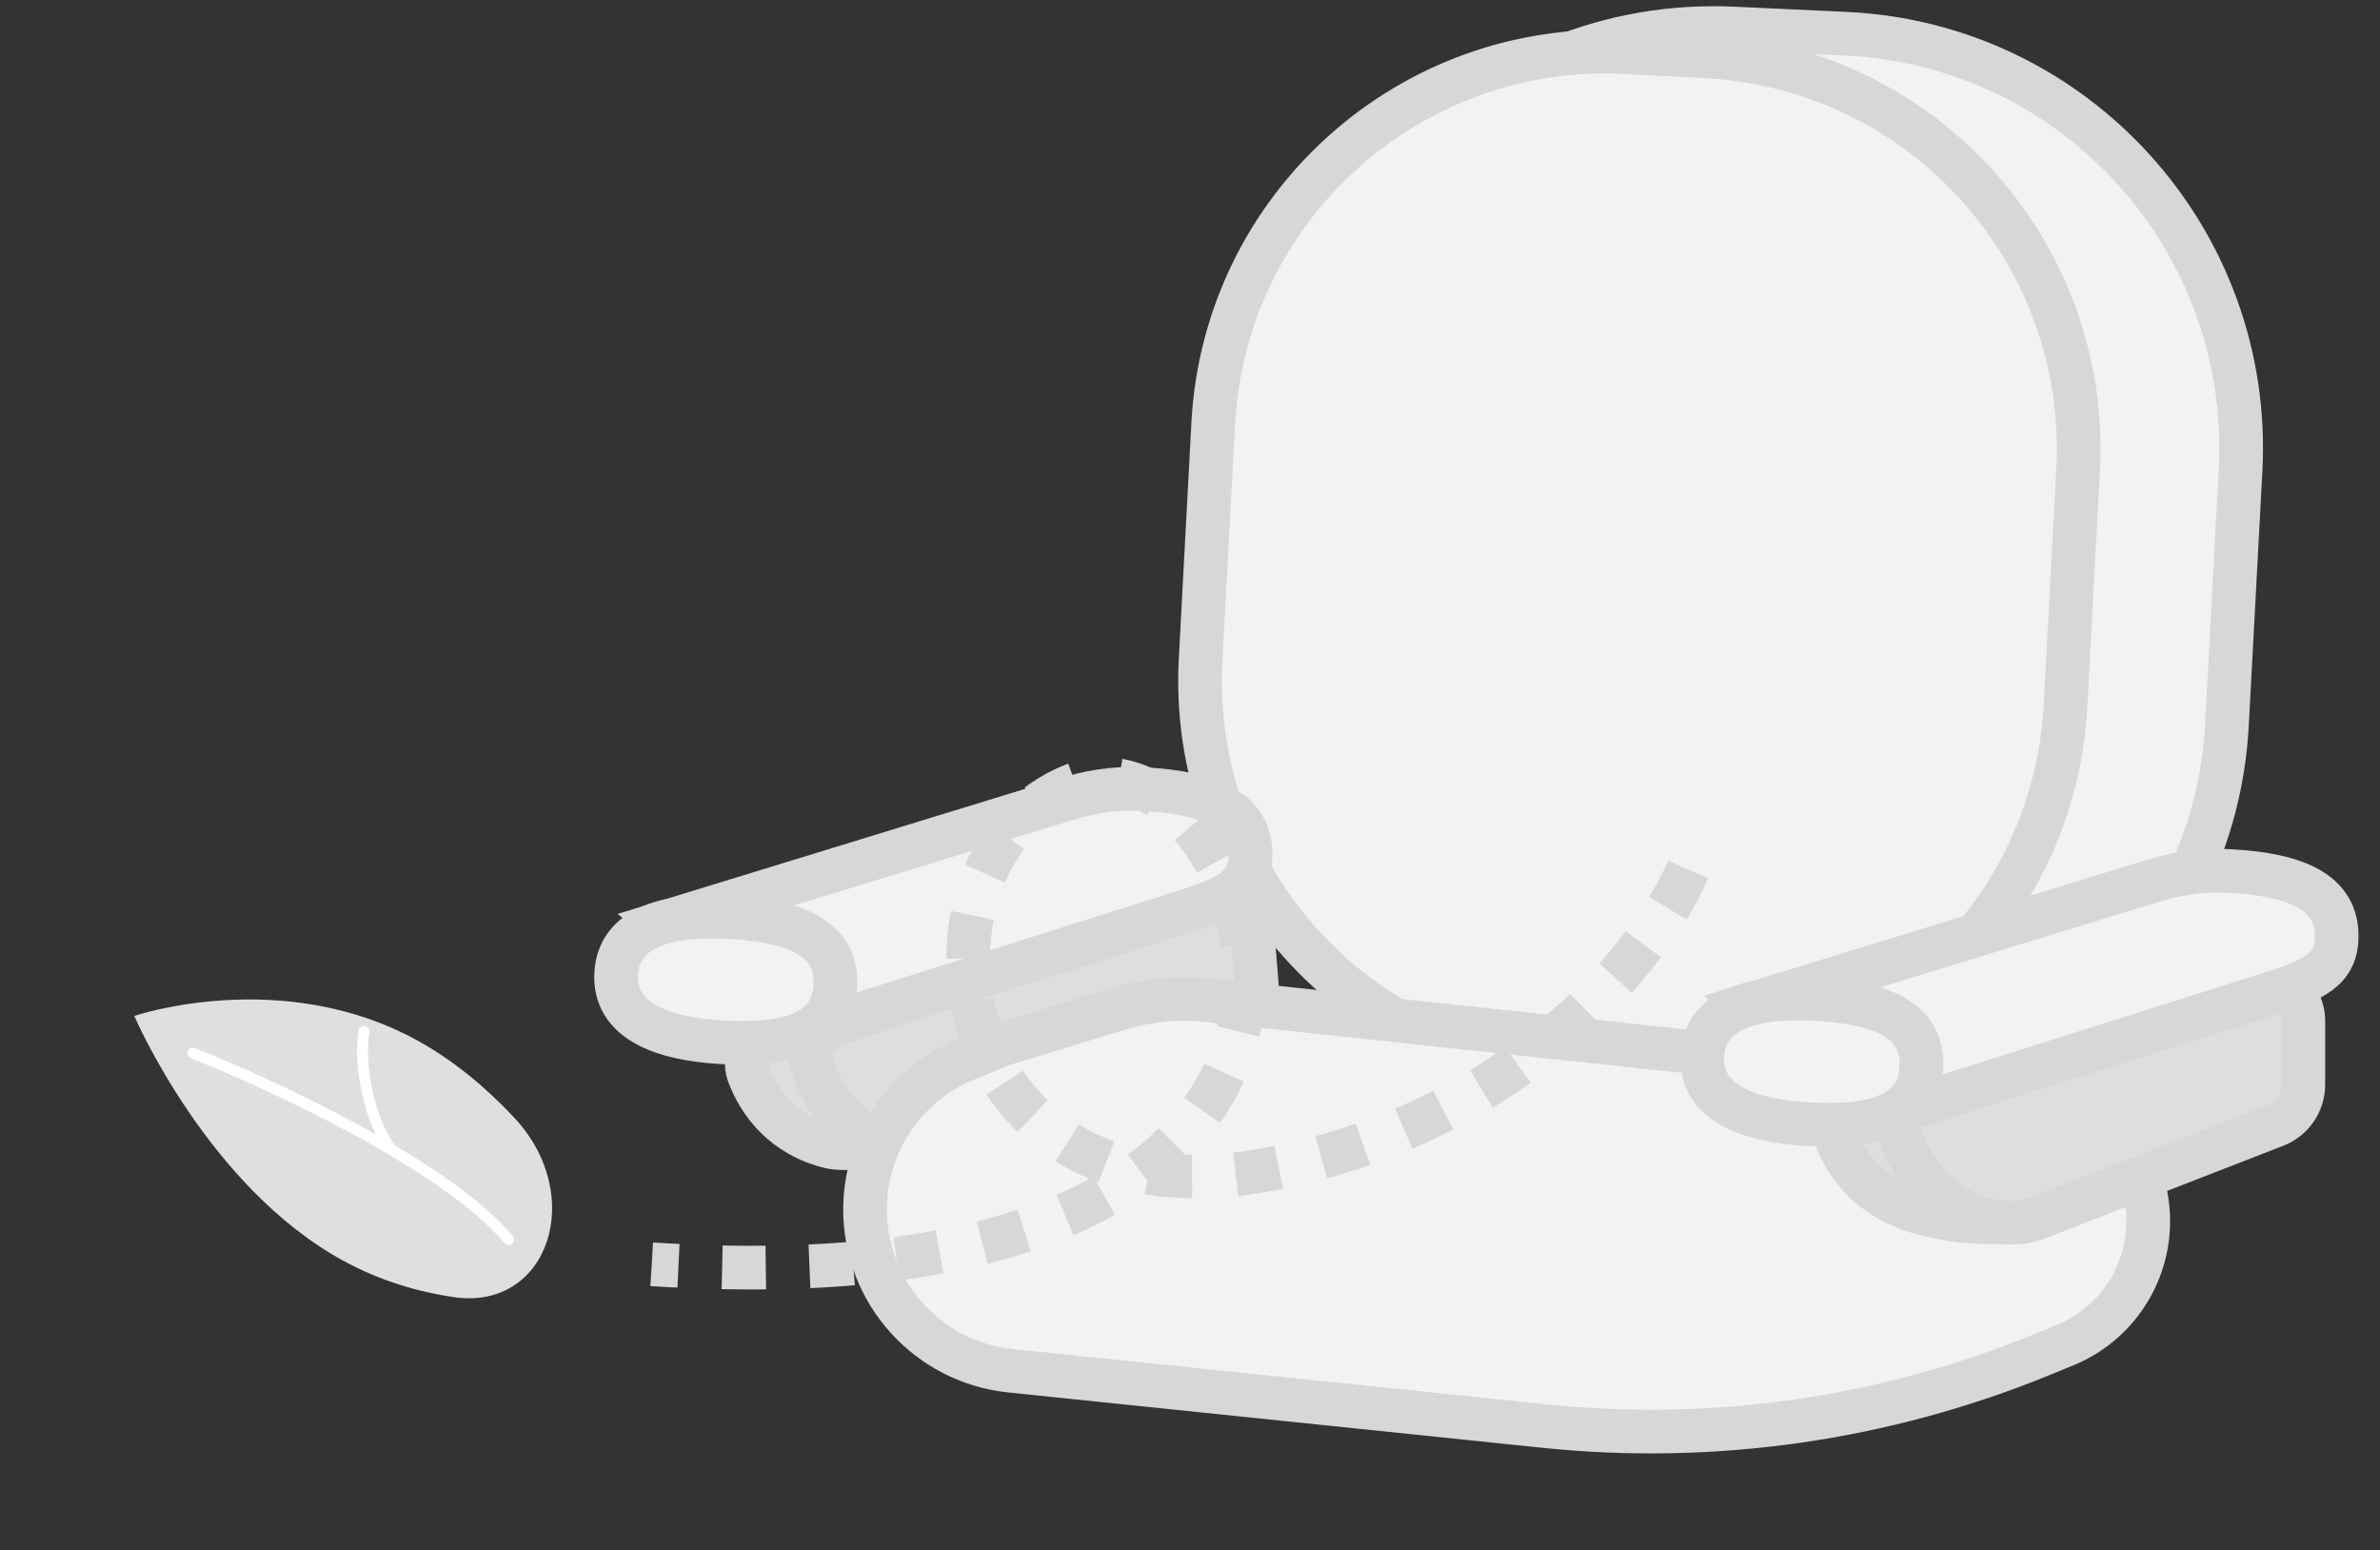 <svg width="109" height="71" viewBox="0 0 109 71" fill="none" xmlns="http://www.w3.org/2000/svg">
<rect x="0" y="0" width="109" height="71" fill="#333333" stroke="none"/>
<path d="M38.048 52.525C35.871 52.007 34.773 50.494 34.286 49.186C33.971 48.338 34.559 47.502 35.42 47.226L51.822 41.959C53.045 41.566 54.316 42.413 54.426 43.693L54.637 46.161C54.715 47.065 54.174 47.908 53.32 48.214L43.153 51.864C42.208 52.203 39.025 52.757 38.048 52.525Z" fill="#DEDEDE" stroke="#D7D7D7" stroke-width="2" stroke-linecap="round"/>
<path d="M41.021 52.51C38.781 51.942 37.683 50.255 37.218 48.836C36.942 47.992 37.511 47.172 38.352 46.885L54.75 41.28C55.985 40.859 57.286 41.712 57.391 43.012L57.621 45.875C57.693 46.761 57.171 47.587 56.341 47.904L46.115 51.811C45.134 52.186 42.039 52.768 41.021 52.51Z" fill="#DEDEDE" stroke="#D7D7D7" stroke-width="2" stroke-linecap="round"/>
<path d="M84.521 1.543L79.385 1.305C68.052 0.78 58.788 10.237 59.547 21.556L60.33 33.236C60.973 42.825 68.677 50.425 78.274 50.937L82.006 51.136C92.484 51.696 101.432 43.655 101.992 33.177L102.614 21.536C103.176 11.006 95.055 2.032 84.521 1.543Z" fill="#F2F2F2" stroke="#D7D7D7" stroke-width="2"/>
<path d="M78.158 2.585L74.497 2.39C64.57 1.859 56.093 9.477 55.563 19.404L54.986 30.207C54.456 40.134 62.073 48.611 72 49.141L75.661 49.337C85.588 49.867 94.065 42.249 94.596 32.322L95.173 21.52C95.703 11.593 88.085 3.115 78.158 2.585Z" fill="#F2F2F2" stroke="#D7D7D7" stroke-width="2"/>
<path d="M44.23 48.518L45.961 47.81L51.284 46.183C52.573 45.789 53.928 45.66 55.268 45.803L92.902 49.819C96.021 50.152 98.387 52.784 98.387 55.921C98.387 58.413 96.88 60.657 94.574 61.601L93.495 62.042C86.296 64.987 78.481 66.108 70.744 65.306L46.274 62.77C42.492 62.377 39.618 59.19 39.618 55.388C39.618 52.374 41.44 49.659 44.23 48.518Z" fill="#F2F2F2" stroke="#D7D7D7" stroke-width="2" stroke-linecap="round"/>
<path fill-rule="evenodd" clip-rule="evenodd" d="M53.849 41.872C55.867 41.218 57.181 40.859 57.267 39.283C57.393 36.989 55.179 36.292 52.408 36.14C50.931 36.059 49.812 36.285 48.645 36.655L48.641 36.652L30.361 42.261L36.551 47.346L53.849 41.872Z" fill="#F2F2F2" stroke="#D7D7D7" stroke-width="2" stroke-linecap="round"/>
<path d="M38.254 45.139C38.128 47.432 35.85 47.882 33.08 47.73C30.309 47.578 28.102 46.737 28.22 44.587C28.338 42.437 30.624 41.844 33.395 41.996C36.166 42.148 38.38 42.845 38.254 45.139Z" fill="#F2F2F2" stroke="#D7D7D7" stroke-width="2" stroke-linecap="round"/>
<path d="M87.839 55.498C85.707 54.871 84.597 53.419 84.096 52.154C83.763 51.313 84.35 50.475 85.211 50.199L101.613 44.932C102.836 44.54 104.107 45.386 104.217 46.666L104.438 49.246C104.511 50.096 104.035 50.9 103.255 51.245L93.314 55.645C93.256 55.671 93.198 55.694 93.137 55.711C92.691 55.835 90.627 56.318 87.839 55.498Z" fill="#DEDEDE" stroke="#D7D7D7" stroke-width="2" stroke-linecap="round"/>
<path d="M89.325 55.126C88.053 54.236 87.333 52.971 86.985 51.818C86.728 50.965 87.304 50.145 88.147 49.859L102.846 44.875C104.143 44.435 105.489 45.4 105.489 46.769L105.489 49.671C105.489 50.495 104.982 51.236 104.213 51.535L93.119 55.848C93.067 55.868 93.014 55.886 92.96 55.899C92.584 55.985 90.954 56.267 89.325 55.126Z" fill="#DEDEDE" stroke="#D7D7D7" stroke-width="2" stroke-linecap="round"/>
<path fill-rule="evenodd" clip-rule="evenodd" d="M103.593 45.623C105.611 44.969 106.924 44.61 107.011 43.034C107.137 40.74 104.922 40.043 102.152 39.891C100.675 39.81 99.555 40.036 98.389 40.406L98.385 40.403L80.104 46.012L86.295 51.097L103.593 45.623Z" fill="#F2F2F2" stroke="#D7D7D7" stroke-width="2" stroke-linecap="round"/>
<path d="M87.998 48.89C87.872 51.184 85.594 51.634 82.823 51.481C80.052 51.329 77.846 50.489 77.964 48.339C78.082 46.188 80.368 45.595 83.138 45.747C85.909 45.9 88.124 46.597 87.998 48.89Z" fill="#F2F2F2" stroke="#D7D7D7" stroke-width="2" stroke-linecap="round"/>
<path d="M77.311 39.82C75.728 43.548 69.597 51.526 57.745 53.61C42.931 56.215 40.907 39.224 49.16 35.949C57.412 32.673 67.835 60.336 29.849 57.897" stroke="#D7D7D7" stroke-width="2" stroke-dasharray="2 2"/>
<path d="M19.091 47.635C20.79 48.565 22.275 49.825 23.535 51.165C26.897 54.738 25.114 60.045 20.769 59.4C19.14 59.158 17.401 58.654 15.701 57.723C9.49 54.324 6.15 46.523 6.15 46.523C6.15 46.523 12.88 44.235 19.091 47.635Z" fill="#DFDFDF"/>
<path d="M8.833 48.229C12.471 49.665 20.457 53.382 23.295 56.762" stroke="white" stroke-width="0.5" stroke-linecap="round"/>
<path d="M16.671 47.239C16.452 48.383 16.734 50.944 17.85 52.547" stroke="white" stroke-width="0.5" stroke-linecap="round"/>
</svg>
